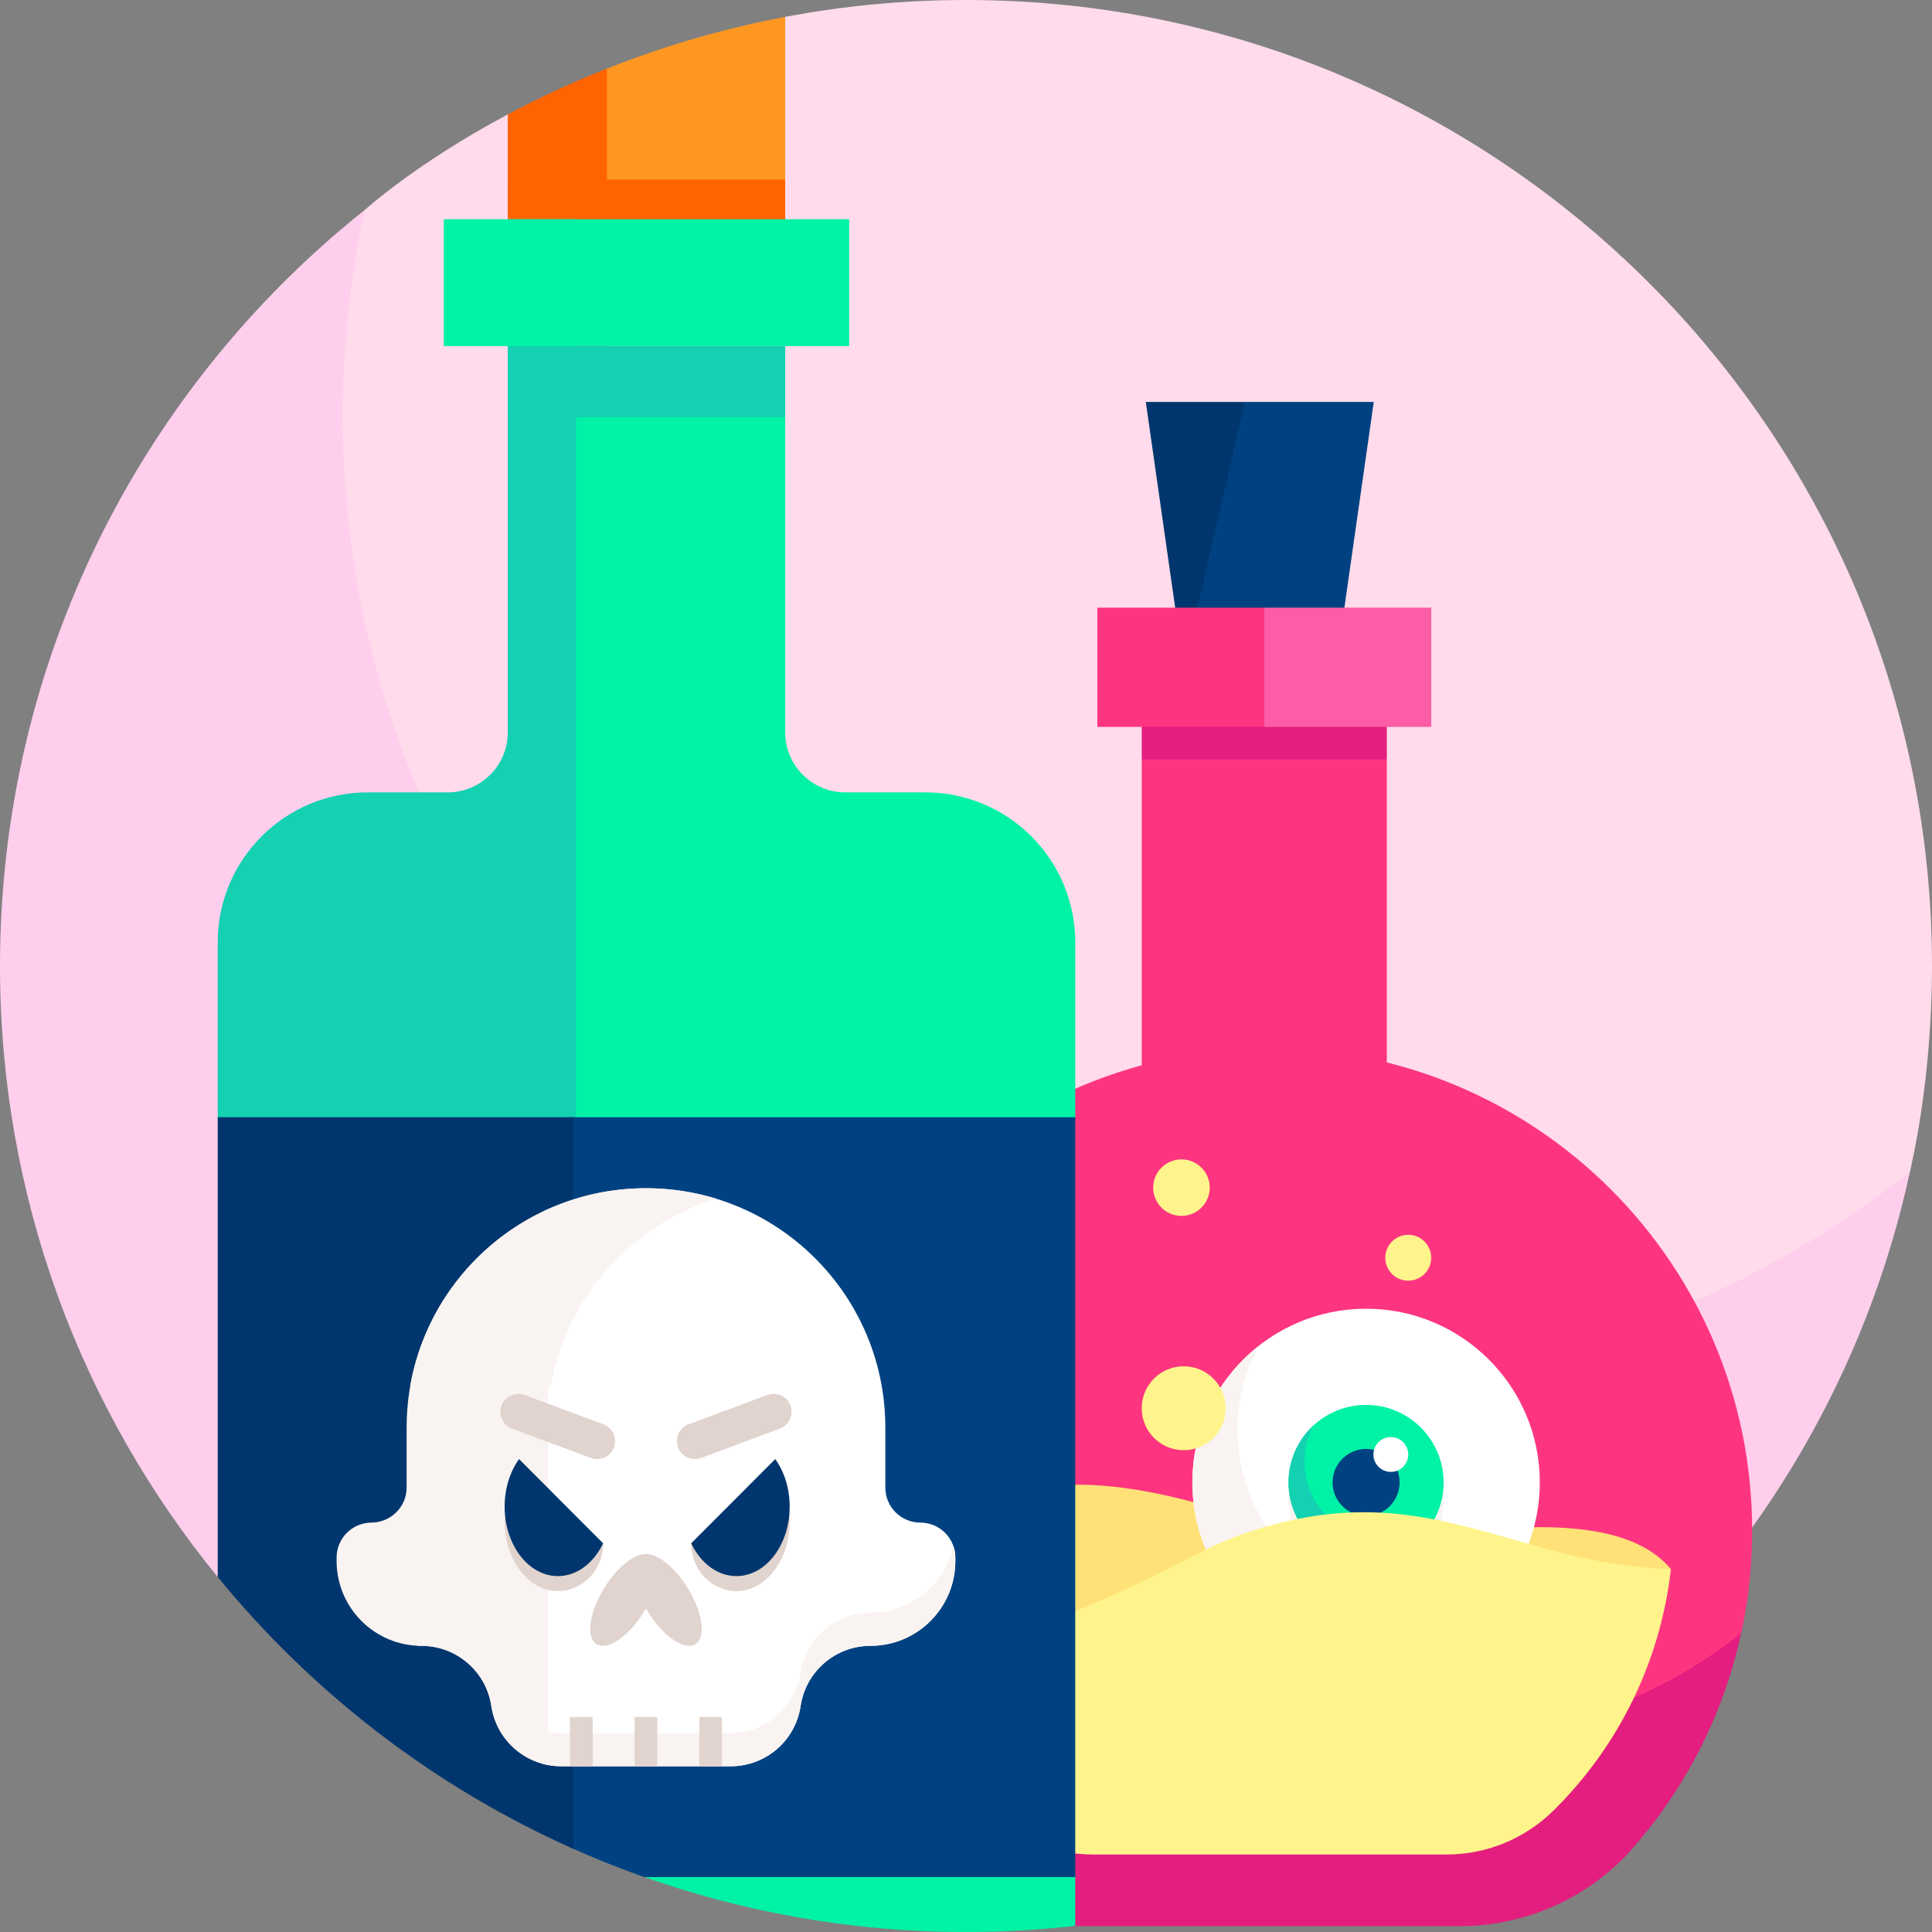 <svg id="Layer_1" enable-background="new 0 0 510 510" height="512" viewBox="0 0 510 510" width="512" xmlns="http://www.w3.org/2000/svg"><rect x="0" y="0" width="510" height="510" fill="#808080" stroke="none"/><g><g><path d="m255 0c-17.094 0-33.044 1.68-47.731 4.454l-27.743 27.706-45.482-1.957c-24.335 12.964-37.713 25.199-37.791 25.243 0 0-2.513 3.137-2.983 5.222-3.818 16.948-7.385 39.663-7.385 56.238 0 140.833 118.763 254.972 259.596 254.972 54.231 0 114.568-25.992 154.949-57.243.903-.699 3.769-5.396 3.769-5.396.178-1.087 5.801-23.477 5.801-54.239 0-140.833-114.167-255-255-255z" fill="#ffdbeb"/><path d="m345.459 364.679c-140.833 0-255-114.167-255-255 0-18.615 2.007-36.753 5.795-54.234-58.645 46.72-96.254 118.747-96.254 199.555 0 61.186 21.55 117.338 57.473 161.282l368.294 28.084c38.786-34.97 66.875-81.779 78.432-135.128-43.559 34.696-98.724 55.441-158.74 55.441z" fill="#ffceed"/></g><g><path d="m362.637 106.112h-34.002l-13.884 23.601-2.286 46.432h40.172z" fill="#004281"/><path d="m328.635 106.112h-26.17l10 70.033z" fill="#00366d"/><g><path d="m335.186 276.682c-49.003 0-79.189 27.641-79.272 27.687 0 0-1.255 1.566-1.49 2.608-1.907 8.463-3.688 19.806-3.688 28.083 0 70.327 59.306 127.324 129.633 127.324 27.081 0 57.211-12.979 77.376-28.585.451-.349 1.882-2.695 1.882-2.695.089-.543 2.897-11.723 2.897-27.085 0-70.326-57.011-127.337-127.338-127.337z" fill="#fd3581"/><g><path d="m284.99 508.449h100.375c17.54 0 34.26-7.534 45.797-20.746 13.824-15.83 23.82-35.155 28.466-56.599-21.637 17.234-49.007 27.575-78.793 27.684-69.641.255-127.032-56.26-127.807-125.897-.109-9.801.897-19.343 2.886-28.522-29.285 23.33-48.066 59.298-48.066 99.651 0 32.421 12.119 62.008 32.072 84.486 11.393 12.835 27.908 19.943 45.07 19.943z" fill="#e41e7f"/></g></g><path d="m366.086 337.21h-64.696v-136.739l25.054-11.337 39.642 11.337z" fill="#fd3581"/><path d="m301.39 171.194h64.696v29.277h-64.696z" fill="#e41e7f"/><path d="m232.495 430.674s9.013-33.359 40.799-37.983c31.785-4.624 61.567 12.904 83.337 13.718s67.77-11.849 84.442 7.77c0 .001-184.587 56.014-208.578 16.495z" fill="#ffe177"/><g><circle cx="360.611" cy="391.33" fill="#fff" r="45.859"/><path d="m372.493 423.352c-25.327 0-45.859-20.532-45.859-45.859 0-8.117 2.112-15.74 5.811-22.354-10.767 8.392-17.693 21.482-17.693 36.191 0 25.327 20.532 45.859 45.859 45.859 17.21 0 32.203-9.482 40.048-23.505-7.774 6.057-17.548 9.668-28.166 9.668z" fill="#f9f3f1"/><circle cx="360.611" cy="395.989" fill="#f9f3f1" r="20.471"/><circle cx="360.611" cy="391.33" fill="#00f2a6" r="20.471"/><path d="m364.82 406.339c-11.306 0-20.471-9.165-20.471-20.471 0-3.462.863-6.721 2.379-9.579-4.05 3.74-6.589 9.093-6.589 15.041 0 11.306 9.165 20.471 20.471 20.471 7.844 0 14.654-4.414 18.092-10.892-3.648 3.37-8.524 5.43-13.882 5.43z" fill="#14d1b2"/><circle cx="360.611" cy="391.33" fill="#004281" r="8.849"/><circle cx="367.143" cy="383.943" fill="#fff" r="4.597"/></g><g fill="#fef48b"><path d="m439.323 424.816c.048-.294 1.049-4.339 1.75-10.637-9.527-.304-19.114-1.817-28.509-4.211-28.512-7.267-49.307-17.52-85.626-4.635-18.519 6.57-58.433 35.618-94.443 25.34 5.04 18.181 14.773 34.411 27.822 47.295 7.507 7.413 17.633 11.572 28.183 11.572h93.373c10.558 0 20.684-4.171 28.198-11.588 14.383-14.196 24.78-32.493 29.252-53.136z"/><circle cx="312.465" cy="371.742" r="11.075"/><circle cx="371.74" cy="332.013" r="6.056"/><circle cx="311.877" cy="313.508" r="7.459"/></g><path d="m333.738 191.884h-44.069v-31.479h44.069l3.046 15.74z" fill="#fd3581"/><path d="m333.738 160.405h44.07v31.479h-44.07z" fill="#fd5ca6"/></g><g><path d="m207.269 48.264v-43.81c-18.1 3.419-34.266 8.505-48.307 14.156v29.653h48.307z" fill="#fe9722"/><path d="m134.044 47.393h73.225v39.797h-73.225z" fill="#ff6400"/><path d="m134.044 30.203v61.159h26.18v-73.267c-9.765 3.87-18.516 8.025-26.18 12.108z" fill="#ff6400"/><path d="m283.84 295.089v-46.326c0-21.867-17.727-39.594-39.594-39.594h-21.12c-8.758 0-15.857-7.1-15.857-15.857v-84.558h-56.234v186.335z" fill="#00f2a6"/><path d="m167.368 494.514c27.329 10.005 56.837 15.486 87.632 15.486 9.742 0 19.365-.55 28.84-1.621v-13.865z" fill="#00f2a6"/><path d="m152.069 295.089v-237.212h-18.025v135.434c0 8.758-7.1 15.857-15.857 15.857h-21.12c-21.867 0-39.594 17.727-39.594 39.594v46.326h94.596z" fill="#14d1b2"/><path d="m117.152 57.877h107.008v33.485h-107.008z" fill="#00f2a6"/><path d="m134.044 91.362h73.225v18.806h-73.225z" fill="#14d1b2"/><path d="m150.374 294.917v192.693c6.42 2.892 12.979 5.532 19.668 7.895h113.798v-200.588z" fill="#004281"/><path d="m57.473 416.282c25.101 30.705 57.219 55.45 93.908 71.785v-193.15h-93.908z" fill="#00366d"/><g><path d="m252.189 411.168c0-5.103-4.137-9.241-9.241-9.241-5.103 0-9.241-4.137-9.241-9.241v-15.834c0-34.897-28.29-63.187-63.187-63.187-9.617 0-18.731 2.152-26.891 5.996v146.032c1.449.361 2.959.556 4.51.556h44.761c9.235 0 17.078-6.761 18.439-15.895 1.361-9.134 9.204-15.895 18.439-15.895 12.376 0 22.409-10.033 22.409-22.409v-.882z" fill="#fff"/><path d="m251.667 408.105c-2.2 10.066-11.161 17.603-21.887 17.603-9.235 0-17.078 6.761-18.439 15.895s-9.204 15.895-18.439 15.895h-44.761c-9.235 0-17.078-6.761-18.439-15.895s-9.204-15.895-18.439-15.895h-1.077v8.752h1.077c9.235 0 17.078 6.761 18.439 15.895 1.361 9.134 9.204 15.895 18.439 15.895h44.761c9.235 0 17.078-6.761 18.439-15.895 1.361-9.134 9.204-15.895 18.439-15.895 12.376 0 22.409-10.033 22.409-22.409v-.883c0-1.074-.185-2.104-.522-3.063z" fill="#f9f3f1"/><path d="m145.395 365.789c4.147-23.478 21.256-42.481 43.672-49.354-5.865-1.798-12.092-2.768-18.546-2.768-31.122 0-56.988 22.501-62.22 52.122z" fill="#f9f3f1"/><path d="m144.709 319.164c-22.028 9.871-37.374 31.987-37.374 57.689v15.834c0 5.118-4.188 9.205-9.306 9.241-5.073.035-9.175 4.159-9.175 9.24v.883c0 12.376 10.033 22.409 22.409 22.409 9.235 0 17.078 6.761 18.439 15.895 1.189 7.977 7.322 14.143 15.008 15.577v-146.768z" fill="#f9f3f1"/><path d="m180.145 417.127c-3.275-4.438-7.022-6.995-9.623-6.899-2.601-.096-6.349 2.461-9.623 6.899-4.457 6.041-6.347 13.272-4.223 16.152 2.125 2.88 7.46.317 11.917-5.723.71-.963 1.355-1.956 1.929-2.957.574 1.001 1.219 1.994 1.929 2.957 4.457 6.041 9.792 8.603 11.917 5.723 2.124-2.881.234-10.112-4.223-16.152z" fill="#e1d3ce"/><g><path d="m137.018 389.123c-2.361 3.28-3.807 7.694-3.807 12.548 0 10.129 6.296 18.34 14.062 18.34 2.52 0 4.886-.865 6.931-2.379 3.216-2.381 5.01-6.231 5.01-10.232z" fill="#e1d3ce"/><path d="m137.018 385.161c-2.361 3.281-3.807 7.694-3.807 12.548 0 10.129 6.296 18.34 14.062 18.34 5.039 0 9.458-3.456 11.941-8.649z" fill="#00366d"/></g><g><path d="m204.647 389.123c2.361 3.28 3.807 7.694 3.807 12.548 0 10.129-6.296 18.34-14.062 18.34-2.52 0-4.886-.865-6.931-2.379-3.216-2.381-5.01-6.231-5.01-10.232z" fill="#e1d3ce"/><path d="m204.647 385.161c2.361 3.281 3.807 7.694 3.807 12.548 0 10.129-6.296 18.34-14.062 18.34-5.039 0-9.458-3.456-11.941-8.649z" fill="#00366d"/></g><g fill="#e1d3ce"><path d="m167.533 453.244h5.978v13.006h-5.978z"/><path d="m150.473 453.244h5.978v13.006h-5.978z"/><path d="m184.593 453.244h5.978v13.006h-5.978z"/><path d="m155.973 384.862-20.799-7.748c-2.451-.913-3.697-3.639-2.784-6.09.913-2.451 3.639-3.697 6.09-2.784l20.799 7.748c2.451.913 3.697 3.639 2.784 6.09-.913 2.45-3.64 3.697-6.09 2.784z"/><path d="m185.071 384.862 20.799-7.748c2.451-.913 3.697-3.639 2.784-6.09-.913-2.451-3.639-3.697-6.09-2.784l-20.799 7.748c-2.451.913-3.697 3.639-2.784 6.09.913 2.45 3.639 3.697 6.09 2.784z"/></g></g></g></g></svg>